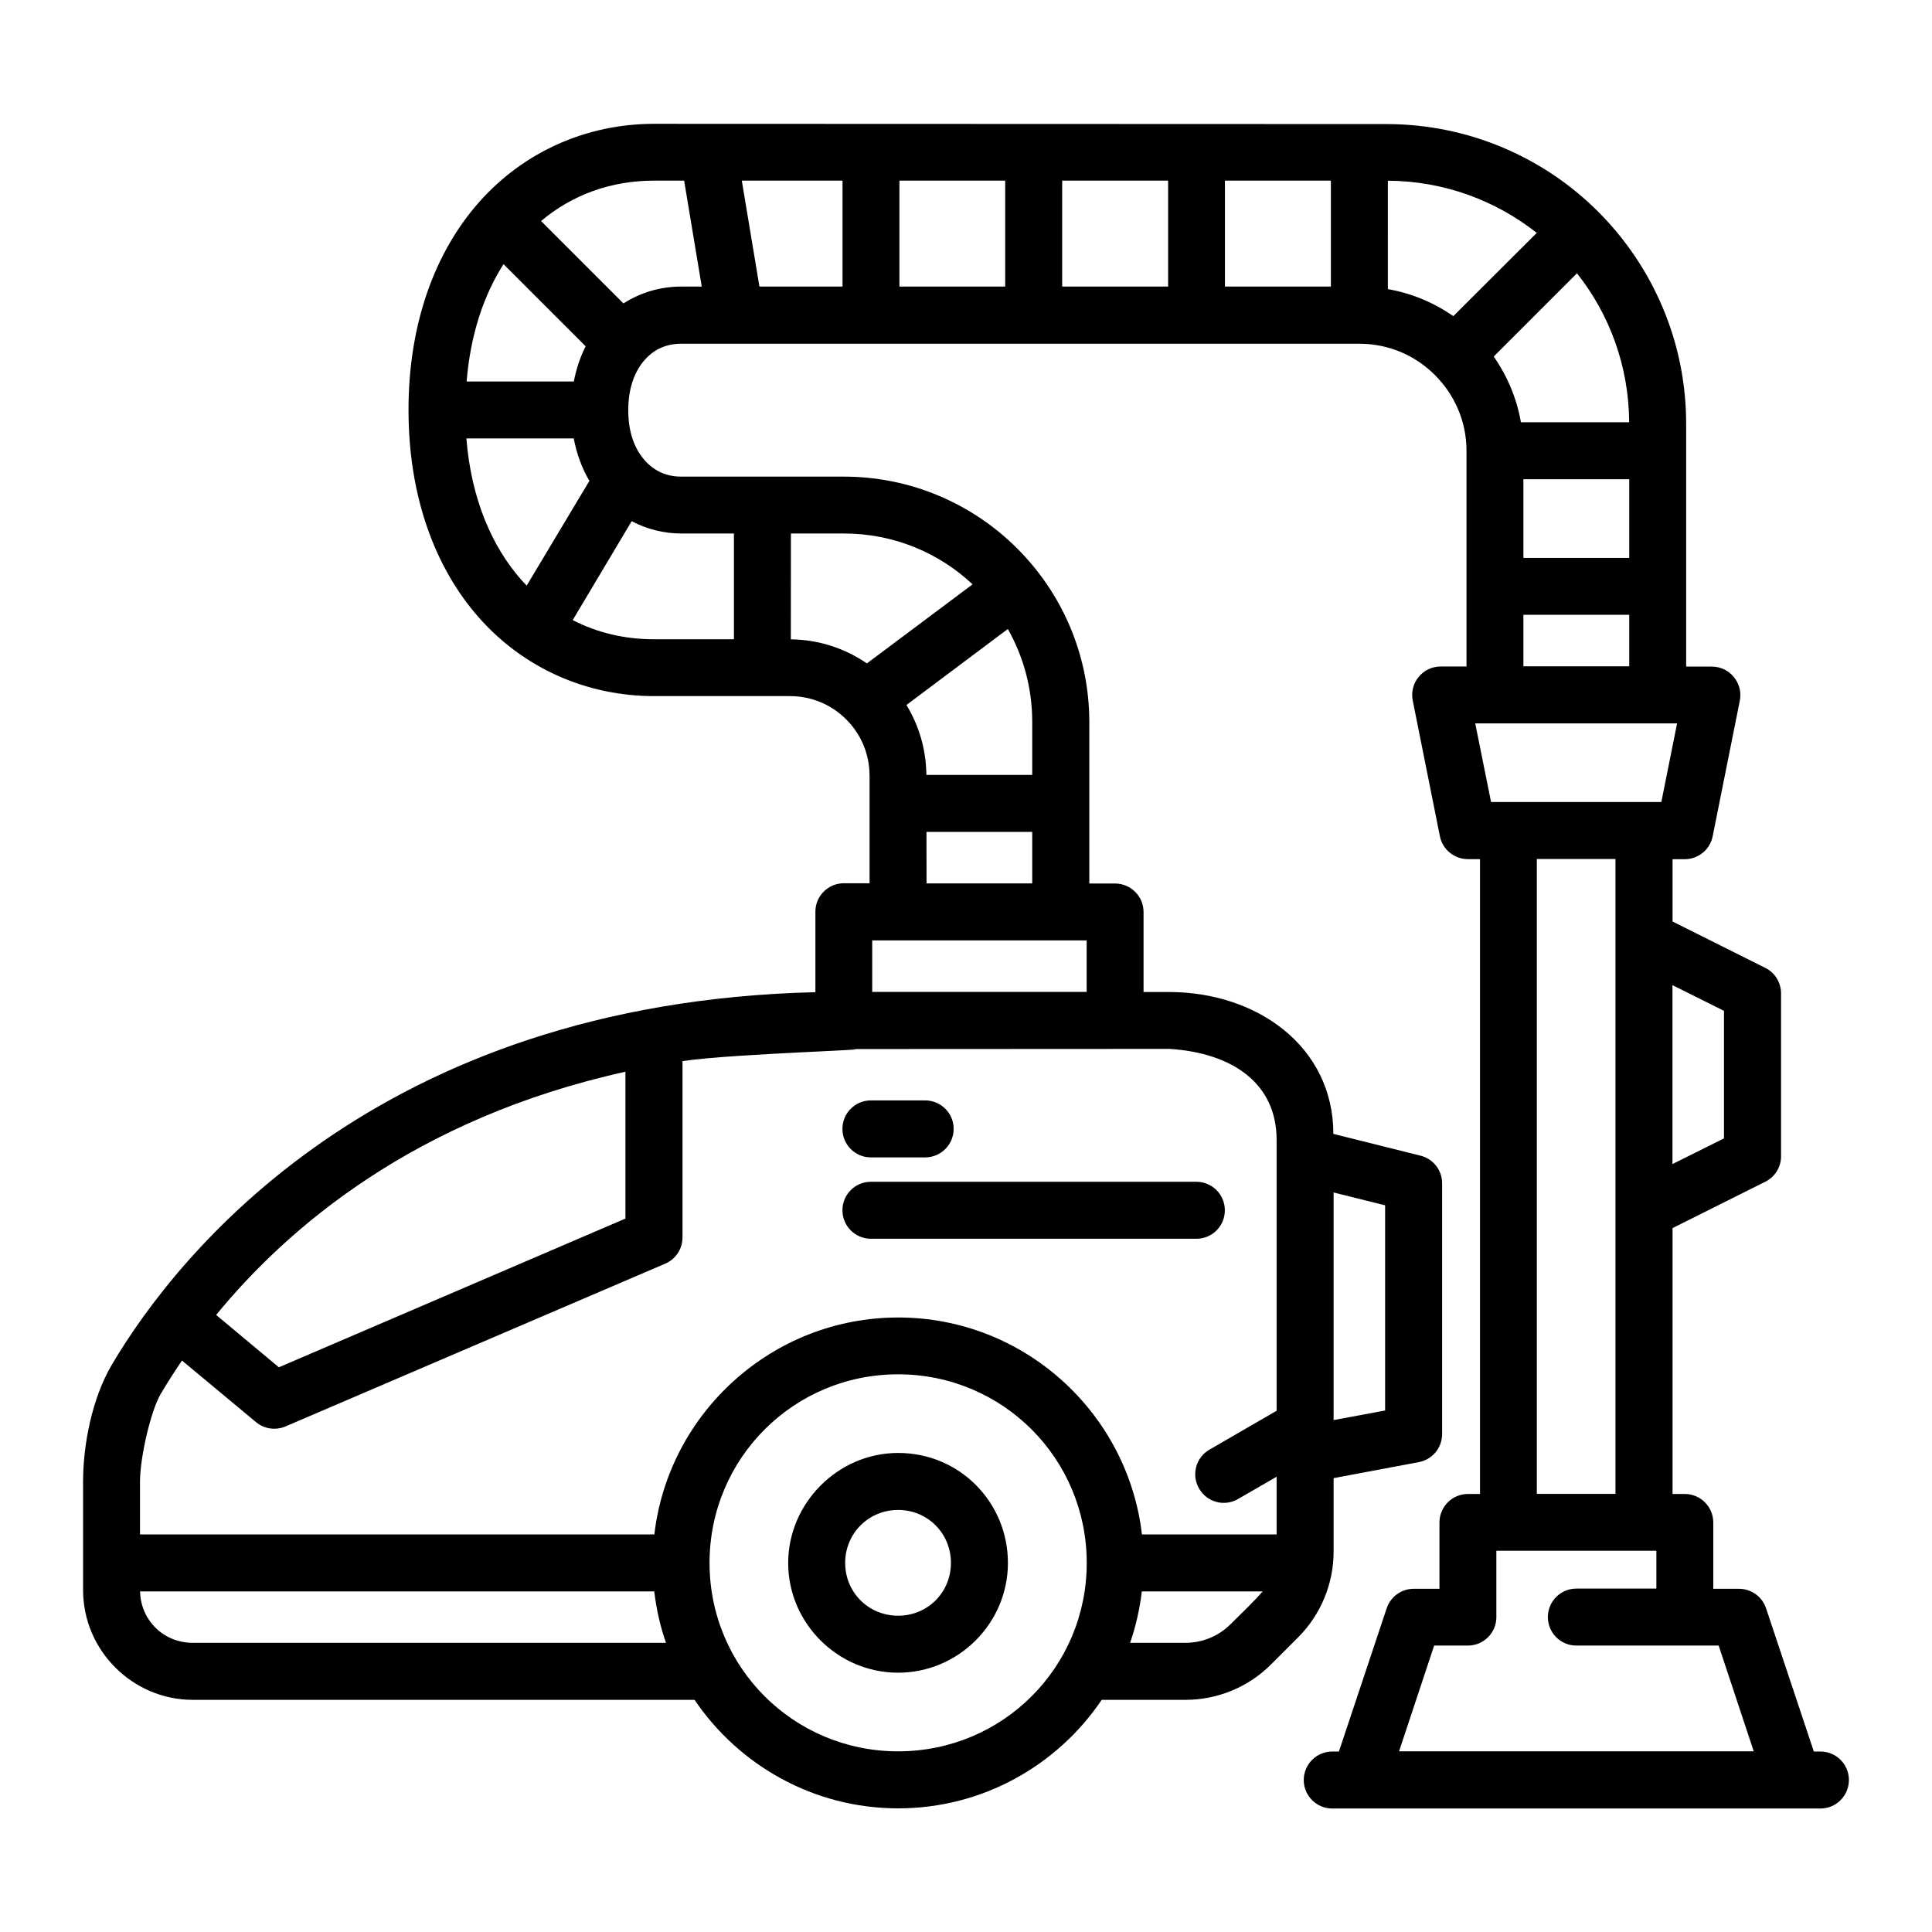 <?xml version="1.0" encoding="UTF-8" standalone="no"?>
<!-- Created with Inkscape (http://www.inkscape.org/) -->

<svg
   width="64pt"
   height="64pt"
   viewBox="0 0 22.578 22.578"
   version="1.1"
   id="svg831"
   inkscape:version="1.1.2 (0a00cf5339, 2022-02-04)"
   sodipodi:docname="8 -  Vacum Cleaner.svg"
   inkscape:export-filename="/media/taufikramadhan/Data/Tr Design Studio/Project Design/TR Creative Design/Icon Design/Project Hiring/Icon Icons/023 - Electronic Devices And Hardware/5 - Send/1- Line/8 -  Vacum Cleaner.png"
   inkscape:export-xdpi="576"
   inkscape:export-ydpi="576"
   xmlns:inkscape="http://www.inkscape.org/namespaces/inkscape"
   xmlns:sodipodi="http://sodipodi.sourceforge.net/DTD/sodipodi-0.dtd"
   xmlns="http://www.w3.org/2000/svg"
   xmlns:svg="http://www.w3.org/2000/svg"
   xmlns:rdf="http://www.w3.org/1999/02/22-rdf-syntax-ns#"
   xmlns:cc="http://creativecommons.org/ns#"
   xmlns:dc="http://purl.org/dc/elements/1.1/">
  <defs
     id="defs825">
    <pattern
       id="EMFhbasepattern"
       patternUnits="userSpaceOnUse"
       width="6"
       height="6"
       x="0"
       y="0" />
    <pattern
       id="EMFhbasepattern-9"
       patternUnits="userSpaceOnUse"
       width="6"
       height="6"
       x="0"
       y="0" />
    <pattern
       id="EMFhbasepattern-0"
       patternUnits="userSpaceOnUse"
       width="6"
       height="6"
       x="0"
       y="0" />
    <pattern
       id="EMFhbasepattern-7"
       patternUnits="userSpaceOnUse"
       width="6"
       height="6"
       x="0"
       y="0" />
    <pattern
       id="EMFhbasepattern-2"
       patternUnits="userSpaceOnUse"
       width="6"
       height="6"
       x="0"
       y="0" />
    <pattern
       id="EMFhbasepattern-98"
       patternUnits="userSpaceOnUse"
       width="6"
       height="6"
       x="0"
       y="0" />
    <pattern
       id="EMFhbasepattern-6"
       patternUnits="userSpaceOnUse"
       width="6"
       height="6"
       x="0"
       y="0" />
    <pattern
       id="EMFhbasepattern-01"
       patternUnits="userSpaceOnUse"
       width="6"
       height="6"
       x="0"
       y="0" />
    <pattern
       id="EMFhbasepattern-07"
       patternUnits="userSpaceOnUse"
       width="6"
       height="6"
       x="0"
       y="0" />
    <pattern
       id="EMFhbasepattern-8"
       patternUnits="userSpaceOnUse"
       width="6"
       height="6"
       x="0"
       y="0" />
    <pattern
       id="EMFhbasepattern-4"
       patternUnits="userSpaceOnUse"
       width="6"
       height="6"
       x="0"
       y="0" />
    <pattern
       id="EMFhbasepattern-40"
       patternUnits="userSpaceOnUse"
       width="6"
       height="6"
       x="0"
       y="0" />
    <pattern
       id="EMFhbasepattern-08"
       patternUnits="userSpaceOnUse"
       width="6"
       height="6"
       x="0"
       y="0" />
    <pattern
       id="EMFhbasepattern-04"
       patternUnits="userSpaceOnUse"
       width="6"
       height="6"
       x="0"
       y="0" />
    <pattern
       id="EMFhbasepattern-014"
       patternUnits="userSpaceOnUse"
       width="6"
       height="6"
       x="0"
       y="0" />
    <pattern
       id="EMFhbasepattern-27"
       patternUnits="userSpaceOnUse"
       width="6"
       height="6"
       x="0"
       y="0" />
    <pattern
       id="EMFhbasepattern-09"
       patternUnits="userSpaceOnUse"
       width="6"
       height="6"
       x="0"
       y="0" />
    <pattern
       id="EMFhbasepattern-5"
       patternUnits="userSpaceOnUse"
       width="6"
       height="6"
       x="0"
       y="0" />
    <pattern
       id="EMFhbasepattern-018"
       patternUnits="userSpaceOnUse"
       width="6"
       height="6"
       x="0"
       y="0" />
  </defs>
  <sodipodi:namedview
     id="base"
     pagecolor="#ffffff"
     bordercolor="#666666"
     borderopacity="1.0"
     inkscape:pageopacity="0.0"
     inkscape:pageshadow="2"
     inkscape:zoom="4.9552717"
     inkscape:cx="44.598967"
     inkscape:cy="42.681817"
     inkscape:document-units="pt"
     inkscape:current-layer="layer1"
     showgrid="false"
     units="pt"
     inkscape:window-width="1366"
     inkscape:window-height="719"
     inkscape:window-x="0"
     inkscape:window-y="26"
     inkscape:window-maximized="1"
     inkscape:pagecheckerboard="true"
     inkscape:showpageshadow="false"
     inkscape:object-paths="true"
     inkscape:snap-intersection-paths="true"
     inkscape:snap-smooth-nodes="true"
     inkscape:snap-midpoints="true"
     showguides="true"
     inkscape:snap-bbox="true"
     inkscape:bbox-nodes="true"
     inkscape:snap-nodes="false"
     inkscape:snap-global="true"
     inkscape:snap-others="false">
    <inkscape:grid
       type="xygrid"
       id="grid1378" />
    <sodipodi:guide
       position="0.97,21.608"
       orientation="78,0"
       id="guide1380"
       inkscape:locked="false" />
    <sodipodi:guide
       position="0.97,0.97"
       orientation="0,78"
       id="guide1382"
       inkscape:locked="false" />
    <sodipodi:guide
       position="21.608,0.97"
       orientation="-78,0"
       id="guide1384"
       inkscape:locked="false" />
    <sodipodi:guide
       position="21.608,21.608"
       orientation="0,-78"
       id="guide1386"
       inkscape:locked="false" />
  </sodipodi:namedview>
  <g
     inkscape:label="Icon"
     inkscape:groupmode="layer"
     id="layer1"
     transform="translate(0,-274.422)">
    <path
       id="path19028"
       style="color:#000000;display:inline;fill:#000000;stroke-width:1;stroke-linecap:round;stroke-linejoin:round;stroke-miterlimit:1.5;-inkscape-stroke:none"
       d="m 7.644,275.869 c -0.79,0 -1.524,0.327 -2.044,0.914 -0.52,0.587 -0.826,1.425 -0.826,2.43 0,1.005 0.306,1.843 0.826,2.43 0.52,0.587 1.254,0.914 2.044,0.914 h 1.585 c 0.26,0 0.492,0.103 0.661,0.273 0.17,0.17 0.272,0.4 0.272,0.661 v 1.253 H 9.863 c -0.184,-6.6e-4 -0.334,0.148 -0.334,0.332 v 0.941 c -5.121,0.123 -7.457,3.058 -8.221,4.352 -0.236,0.399 -0.337,0.945 -0.337,1.367 v 1.268 c 0,0.705 0.578,1.283 1.283,1.283 h 5.863 c 0.517,0.764 1.391,1.268 2.38,1.268 0.989,0 1.862,-0.504 2.378,-1.268 h 0.978 c 0.375,0 0.735,-0.148 1,-0.413 l 0.317,-0.317 c 0.265,-0.265 0.415,-0.627 0.415,-1.002 v -0.859 l 0.995,-0.187 c 0.158,-0.029 0.273,-0.167 0.273,-0.327 v -2.931 c 6.66e-4,-0.154 -0.104,-0.287 -0.254,-0.324 l -1.017,-0.254 c 0,-1.022 -0.893,-1.657 -1.917,-1.658 H 13.364 v -0.936 c -6.66e-4,-0.183 -0.149,-0.331 -0.332,-0.332 h -0.302 v -1.887 c 0,-0.79 -0.322,-1.508 -0.841,-2.027 -0.519,-0.519 -1.237,-0.841 -2.027,-0.841 H 7.961 c -0.173,0 -0.314,-0.065 -0.425,-0.189 -0.111,-0.124 -0.194,-0.314 -0.194,-0.587 0,-0.273 0.083,-0.466 0.194,-0.59 0.111,-0.124 0.252,-0.187 0.425,-0.187 h 7.924 c 0.348,0 0.657,0.139 0.884,0.366 0.227,0.227 0.369,0.537 0.369,0.885 v 2.521 h -0.302 c -0.21,0 -0.368,0.192 -0.326,0.399 l 0.317,1.584 c 0.031,0.156 0.168,0.268 0.327,0.268 h 0.142 v 7.419 h -0.142 c -0.183,6.7e-4 -0.331,0.149 -0.332,0.332 v 0.776 h -0.302 c -0.143,6.6e-4 -0.27,0.093 -0.315,0.229 l -0.558,1.673 h -0.079 c -0.184,6.7e-4 -0.332,0.15 -0.332,0.334 6.65e-4,0.183 0.149,0.331 0.332,0.332 h 5.705 c 0.184,6.7e-4 0.333,-0.148 0.334,-0.332 6.65e-4,-0.185 -0.149,-0.335 -0.334,-0.334 h -0.076 l -0.558,-1.673 c -0.045,-0.137 -0.173,-0.229 -0.317,-0.229 h -0.3 v -0.776 c -6.66e-4,-0.184 -0.15,-0.332 -0.334,-0.332 h -0.142 v -3.107 l 1.084,-0.542 c 0.113,-0.056 0.184,-0.171 0.184,-0.297 v -1.904 c -2.14e-4,-0.126 -0.071,-0.242 -0.184,-0.298 l -1.084,-0.542 v -0.728 h 0.142 c 0.159,2.6e-4 0.296,-0.112 0.327,-0.268 l 0.317,-1.584 c 0.041,-0.206 -0.117,-0.399 -0.327,-0.399 h -0.3 v -2.838 c 0,-0.965 -0.394,-1.843 -1.027,-2.477 -0.634,-0.634 -1.512,-1.025 -2.477,-1.025 z m 0,0.664 h 0.351 l 0.206,1.238 H 7.961 c -0.242,0 -0.476,0.069 -0.675,0.197 l -0.963,-0.963 c 0.366,-0.308 0.819,-0.472 1.321,-0.472 z m 1.025,0 h 1.177 v 1.238 h -0.971 z m 1.842,0 h 1.236 v 1.238 h -1.236 z m 1.902,0 h 1.238 v 1.238 H 12.413 Z m 1.902,0 h 1.238 v 1.238 h -1.238 z m 1.904,6.7e-4 c 0.658,0.004 1.261,0.232 1.74,0.61 l -0.975,0.973 c -0.225,-0.157 -0.484,-0.267 -0.765,-0.316 z m -10.335,0.975 0.96,0.96 c -0.063,0.125 -0.11,0.264 -0.138,0.412 H 5.453 c 0.045,-0.552 0.201,-1.011 0.431,-1.371 z m 12.545,0.107 c 0.379,0.479 0.606,1.081 0.61,1.741 h -1.265 c -0.049,-0.281 -0.16,-0.542 -0.318,-0.768 z m -11.724,1.93 c 0.034,0.182 0.096,0.349 0.183,0.496 l -0.733,1.224 c -0.02,-0.021 -0.039,-0.041 -0.059,-0.063 -0.346,-0.391 -0.588,-0.946 -0.646,-1.657 z m 11.098,0.477 h 1.237 v 0.919 h -1.237 z m -10.421,0.49 c 0.176,0.093 0.375,0.144 0.579,0.144 h 0.616 v 1.236 h -0.934 c -0.344,0 -0.665,-0.077 -0.95,-0.224 z m 1.861,0.144 h 0.619 c 0.584,0 1.11,0.225 1.504,0.594 l -1.235,0.924 c -0.254,-0.174 -0.56,-0.278 -0.889,-0.281 z m 8.56,0.95 h 1.237 v 0.602 h -1.237 z m -6.025,0.166 c 0.181,0.32 0.285,0.689 0.285,1.085 v 0.62 h -1.237 c -0.003,-0.298 -0.087,-0.578 -0.233,-0.817 z m 5.462,1.103 h 2.359 l -0.184,0.919 H 17.425 Z m -6.413,1.268 h 1.236 v 0.602 H 10.828 Z m 7.133,0.317 h 0.919 v 7.419 h -0.919 z m -7.767,0.951 h 2.506 v 0.602 h -2.506 z m 9.352,0.523 0.602,0.3 v 1.491 l -0.602,0.3 z m -5.877,0.745 c 0.735,0.047 1.251,0.403 1.251,1.062 v 3.167 l -0.786,0.455 c -0.159,0.092 -0.212,0.296 -0.12,0.454 0.092,0.16 0.295,0.215 0.454,0.123 l 0.452,-0.261 v 0.674 H 13.345 c -0.166,-1.424 -1.381,-2.535 -2.848,-2.535 -1.468,0 -2.684,1.111 -2.85,2.535 H 1.636 v -0.616 c 0,-0.279 0.124,-0.825 0.243,-1.027 0.068,-0.115 0.151,-0.247 0.248,-0.389 l 0.865,0.72 c 0.096,0.08 0.23,0.099 0.345,0.05 l 4.437,-1.902 c 0.122,-0.052 0.201,-0.172 0.202,-0.304 v -2.063 c 0.58,-0.09 2.568,-0.141 1.887,-0.141 z m -6.359,0.266 v 1.717 l -4.05,1.738 -0.733,-0.612 c 0.836,-1.02 2.322,-2.298 4.783,-2.842 z m 2.87,0.336 c -0.185,-6.7e-4 -0.335,0.149 -0.334,0.334 3.333e-4,0.184 0.15,0.333 0.334,0.332 h 0.634 c 0.183,-6.5e-4 0.331,-0.149 0.332,-0.332 6.65e-4,-0.184 -0.148,-0.333 -0.332,-0.334 z m 0,0.951 c -0.185,-6.6e-4 -0.335,0.149 -0.334,0.334 6.655e-4,0.184 0.15,0.332 0.334,0.332 h 3.803 c 0.183,-3.3e-4 0.332,-0.148 0.332,-0.332 6.65e-4,-0.184 -0.148,-0.334 -0.332,-0.334 z m 5.406,0.125 0.602,0.15 v 2.398 l -0.602,0.112 z m -5.089,2.125 c 1.221,0 2.204,0.983 2.204,2.204 0,1.221 -0.983,2.202 -2.204,2.202 -1.221,0 -2.204,-0.981 -2.204,-2.202 0,-1.221 0.983,-2.204 2.204,-2.204 z m -1.285,2.204 c 2.5e-6,0.705 0.58,1.283 1.285,1.283 0.705,0 1.283,-0.578 1.283,-1.283 -2e-6,-0.705 -0.561,-1.285 -1.283,-1.285 -0.707,0 -1.285,0.591 -1.285,1.285 z m 1.285,-0.619 c 0.345,0 0.617,0.274 0.617,0.619 -3e-6,0.345 -0.272,0.617 -0.617,0.617 -0.345,0 -0.619,-0.272 -0.619,-0.617 0,-0.345 0.274,-0.619 0.619,-0.619 z m 6.991,0.477 h 1.87 v 0.442 h -0.936 c -0.184,6.6e-4 -0.332,0.15 -0.332,0.334 6.65e-4,0.183 0.149,0.332 0.332,0.332 h 1.664 l 0.41,1.236 h -4.145 l 0.41,-1.236 h 0.393 c 0.184,6.7e-4 0.334,-0.148 0.334,-0.332 z m -15.851,0.475 h 6.01 c 0.024,0.208 0.07,0.409 0.137,0.601 h -5.53 c -0.34,0 -0.609,-0.263 -0.616,-0.601 z m 11.708,0 h 1.412 c -0.115,0.132 -0.248,0.256 -0.375,0.383 -0.141,0.141 -0.33,0.218 -0.529,0.218 h -0.645 c 0.066,-0.192 0.112,-0.393 0.137,-0.601 z"
       sodipodi:nodetypes="ssssssssccccsssscscsssscccccccccccsssssscsssscsccccccccccccsccsccccccccccccccccccccsssssccsccsccccccccccccccccccccccccccccccccccccccsccccccccsccscccsccccccccccsccccccccccccccccccccccccccccccccccccccsccsscccccccccccccccccccccsccscccccccsssssssscssssssccccccccccccccccsccccccc" />
  </g>
</svg>
